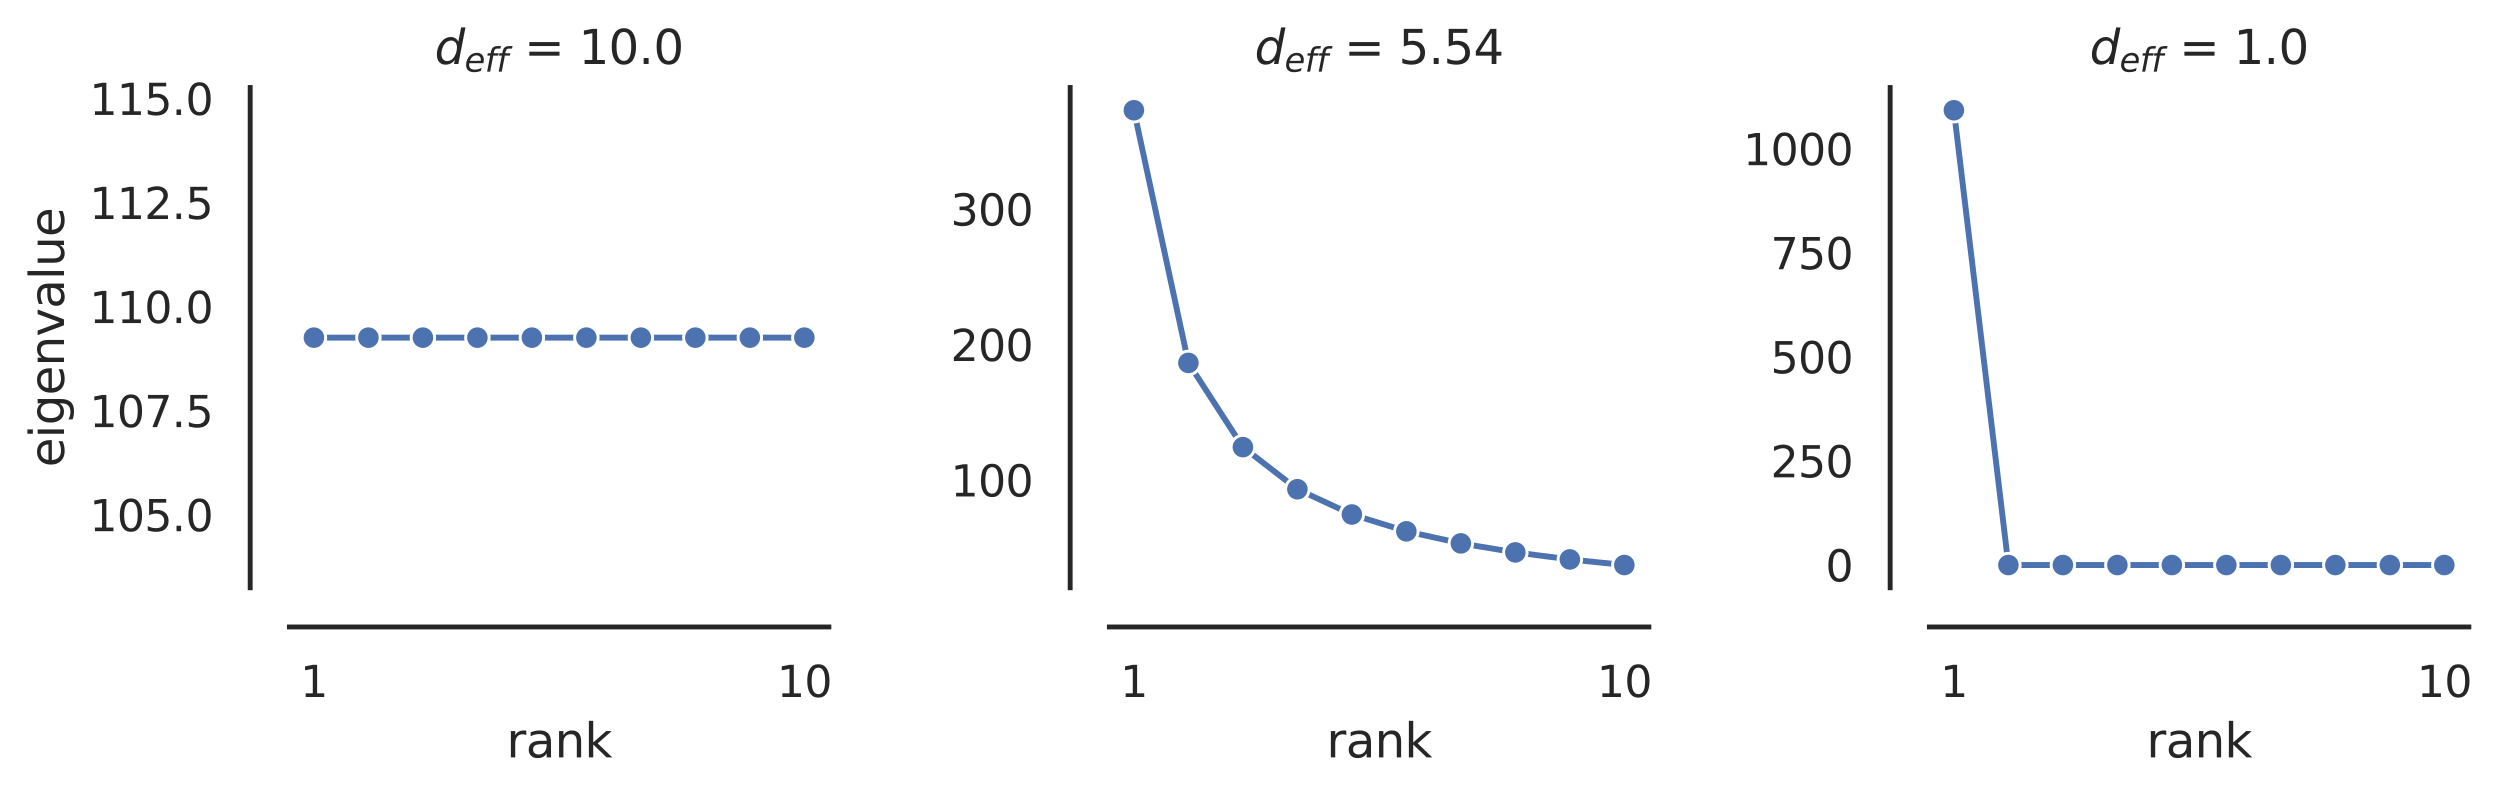 <?xml version="1.0" encoding="utf-8" standalone="no"?>
<!DOCTYPE svg PUBLIC "-//W3C//DTD SVG 1.1//EN"
  "http://www.w3.org/Graphics/SVG/1.1/DTD/svg11.dtd">
<svg xmlns:xlink="http://www.w3.org/1999/xlink" width="637.57pt" height="202.858pt" viewBox="0 0 637.57 202.858" xmlns="http://www.w3.org/2000/svg" version="1.1">
 <defs>
  <style type="text/css">*{stroke-linejoin: round; stroke-linecap: butt}</style>
 </defs>
 <g id="figure_1">
  <g id="patch_1">
   <path d="M 0 202.858 
L 637.57 202.858 
L 637.57 0 
L 0 0 
z
" style="fill: #ffffff"/>
  </g>
  <g id="axes_1">
   <g id="patch_2">
    <path d="M 73.805 149.898 
L 211.384 149.898 
L 211.384 22.318 
L 73.805 22.318 
z
" style="fill: #ffffff"/>
   </g>
   <g id="matplotlib.axis_1">
    <g id="xtick_1">
     <g id="text_1">
      <!-- 1 -->
      <g style="fill: #262626" transform="translate(76.559 177.756) scale(0.11 -0.11)">
       <defs>
        <path id="DejaVuSans-31" d="M 794 531 
L 1825 531 
L 1825 4091 
L 703 3866 
L 703 4441 
L 1819 4666 
L 2450 4666 
L 2450 531 
L 3481 531 
L 3481 0 
L 794 0 
L 794 531 
z
" transform="scale(0.016)"/>
       </defs>
       <use xlink:href="#DejaVuSans-31"/>
      </g>
     </g>
    </g>
    <g id="xtick_2">
     <g id="text_2">
      <!-- 10 -->
      <g style="fill: #262626" transform="translate(198.132 177.756) scale(0.11 -0.11)">
       <defs>
        <path id="DejaVuSans-30" d="M 2034 4250 
Q 1547 4250 1301 3770 
Q 1056 3291 1056 2328 
Q 1056 1369 1301 889 
Q 1547 409 2034 409 
Q 2525 409 2770 889 
Q 3016 1369 3016 2328 
Q 3016 3291 2770 3770 
Q 2525 4250 2034 4250 
z
M 2034 4750 
Q 2819 4750 3233 4129 
Q 3647 3509 3647 2328 
Q 3647 1150 3233 529 
Q 2819 -91 2034 -91 
Q 1250 -91 836 529 
Q 422 1150 422 2328 
Q 422 3509 836 4129 
Q 1250 4750 2034 4750 
z
" transform="scale(0.016)"/>
       </defs>
       <use xlink:href="#DejaVuSans-31"/>
       <use xlink:href="#DejaVuSans-30" x="63.623"/>
      </g>
     </g>
    </g>
    <g id="text_3">
     <!-- rank -->
     <g style="fill: #262626" transform="translate(129.174 193.162) scale(0.12 -0.12)">
      <defs>
       <path id="DejaVuSans-72" d="M 2631 2963 
Q 2534 3019 2420 3045 
Q 2306 3072 2169 3072 
Q 1681 3072 1420 2755 
Q 1159 2438 1159 1844 
L 1159 0 
L 581 0 
L 581 3500 
L 1159 3500 
L 1159 2956 
Q 1341 3275 1631 3429 
Q 1922 3584 2338 3584 
Q 2397 3584 2469 3576 
Q 2541 3569 2628 3553 
L 2631 2963 
z
" transform="scale(0.016)"/>
       <path id="DejaVuSans-61" d="M 2194 1759 
Q 1497 1759 1228 1600 
Q 959 1441 959 1056 
Q 959 750 1161 570 
Q 1363 391 1709 391 
Q 2188 391 2477 730 
Q 2766 1069 2766 1631 
L 2766 1759 
L 2194 1759 
z
M 3341 1997 
L 3341 0 
L 2766 0 
L 2766 531 
Q 2569 213 2275 61 
Q 1981 -91 1556 -91 
Q 1019 -91 701 211 
Q 384 513 384 1019 
Q 384 1609 779 1909 
Q 1175 2209 1959 2209 
L 2766 2209 
L 2766 2266 
Q 2766 2663 2505 2880 
Q 2244 3097 1772 3097 
Q 1472 3097 1187 3025 
Q 903 2953 641 2809 
L 641 3341 
Q 956 3463 1253 3523 
Q 1550 3584 1831 3584 
Q 2591 3584 2966 3190 
Q 3341 2797 3341 1997 
z
" transform="scale(0.016)"/>
       <path id="DejaVuSans-6e" d="M 3513 2113 
L 3513 0 
L 2938 0 
L 2938 2094 
Q 2938 2591 2744 2837 
Q 2550 3084 2163 3084 
Q 1697 3084 1428 2787 
Q 1159 2491 1159 1978 
L 1159 0 
L 581 0 
L 581 3500 
L 1159 3500 
L 1159 2956 
Q 1366 3272 1645 3428 
Q 1925 3584 2291 3584 
Q 2894 3584 3203 3211 
Q 3513 2838 3513 2113 
z
" transform="scale(0.016)"/>
       <path id="DejaVuSans-6b" d="M 581 4863 
L 1159 4863 
L 1159 1991 
L 2875 3500 
L 3609 3500 
L 1753 1863 
L 3688 0 
L 2938 0 
L 1159 1709 
L 1159 0 
L 581 0 
L 581 4863 
z
" transform="scale(0.016)"/>
      </defs>
      <use xlink:href="#DejaVuSans-72"/>
      <use xlink:href="#DejaVuSans-61" x="41.113"/>
      <use xlink:href="#DejaVuSans-6e" x="102.393"/>
      <use xlink:href="#DejaVuSans-6b" x="165.771"/>
     </g>
    </g>
   </g>
   <g id="matplotlib.axis_2">
    <g id="ytick_1">
     <g id="text_4">
      <!-- 105.0 -->
      <g style="fill: #262626" transform="translate(22.814 135.473) scale(0.11 -0.11)">
       <defs>
        <path id="DejaVuSans-35" d="M 691 4666 
L 3169 4666 
L 3169 4134 
L 1269 4134 
L 1269 2991 
Q 1406 3038 1543 3061 
Q 1681 3084 1819 3084 
Q 2600 3084 3056 2656 
Q 3513 2228 3513 1497 
Q 3513 744 3044 326 
Q 2575 -91 1722 -91 
Q 1428 -91 1123 -41 
Q 819 9 494 109 
L 494 744 
Q 775 591 1075 516 
Q 1375 441 1709 441 
Q 2250 441 2565 725 
Q 2881 1009 2881 1497 
Q 2881 1984 2565 2268 
Q 2250 2553 1709 2553 
Q 1456 2553 1204 2497 
Q 953 2441 691 2322 
L 691 4666 
z
" transform="scale(0.016)"/>
        <path id="DejaVuSans-2e" d="M 684 794 
L 1344 794 
L 1344 0 
L 684 0 
L 684 794 
z
" transform="scale(0.016)"/>
       </defs>
       <use xlink:href="#DejaVuSans-31"/>
       <use xlink:href="#DejaVuSans-30" x="63.623"/>
       <use xlink:href="#DejaVuSans-35" x="127.246"/>
       <use xlink:href="#DejaVuSans-2e" x="190.869"/>
       <use xlink:href="#DejaVuSans-30" x="222.656"/>
      </g>
     </g>
    </g>
    <g id="ytick_2">
     <g id="text_5">
      <!-- 107.5 -->
      <g style="fill: #262626" transform="translate(22.814 108.934) scale(0.11 -0.11)">
       <defs>
        <path id="DejaVuSans-37" d="M 525 4666 
L 3525 4666 
L 3525 4397 
L 1831 0 
L 1172 0 
L 2766 4134 
L 525 4134 
L 525 4666 
z
" transform="scale(0.016)"/>
       </defs>
       <use xlink:href="#DejaVuSans-31"/>
       <use xlink:href="#DejaVuSans-30" x="63.623"/>
       <use xlink:href="#DejaVuSans-37" x="127.246"/>
       <use xlink:href="#DejaVuSans-2e" x="190.869"/>
       <use xlink:href="#DejaVuSans-35" x="222.656"/>
      </g>
     </g>
    </g>
    <g id="ytick_3">
     <g id="text_6">
      <!-- 110.0 -->
      <g style="fill: #262626" transform="translate(22.814 82.395) scale(0.11 -0.11)">
       <use xlink:href="#DejaVuSans-31"/>
       <use xlink:href="#DejaVuSans-31" x="63.623"/>
       <use xlink:href="#DejaVuSans-30" x="127.246"/>
       <use xlink:href="#DejaVuSans-2e" x="190.869"/>
       <use xlink:href="#DejaVuSans-30" x="222.656"/>
      </g>
     </g>
    </g>
    <g id="ytick_4">
     <g id="text_7">
      <!-- 112.5 -->
      <g style="fill: #262626" transform="translate(22.814 55.856) scale(0.11 -0.11)">
       <defs>
        <path id="DejaVuSans-32" d="M 1228 531 
L 3431 531 
L 3431 0 
L 469 0 
L 469 531 
Q 828 903 1448 1529 
Q 2069 2156 2228 2338 
Q 2531 2678 2651 2914 
Q 2772 3150 2772 3378 
Q 2772 3750 2511 3984 
Q 2250 4219 1831 4219 
Q 1534 4219 1204 4116 
Q 875 4013 500 3803 
L 500 4441 
Q 881 4594 1212 4672 
Q 1544 4750 1819 4750 
Q 2544 4750 2975 4387 
Q 3406 4025 3406 3419 
Q 3406 3131 3298 2873 
Q 3191 2616 2906 2266 
Q 2828 2175 2409 1742 
Q 1991 1309 1228 531 
z
" transform="scale(0.016)"/>
       </defs>
       <use xlink:href="#DejaVuSans-31"/>
       <use xlink:href="#DejaVuSans-31" x="63.623"/>
       <use xlink:href="#DejaVuSans-32" x="127.246"/>
       <use xlink:href="#DejaVuSans-2e" x="190.869"/>
       <use xlink:href="#DejaVuSans-35" x="222.656"/>
      </g>
     </g>
    </g>
    <g id="ytick_5">
     <g id="text_8">
      <!-- 115.0 -->
      <g style="fill: #262626" transform="translate(22.814 29.318) scale(0.11 -0.11)">
       <use xlink:href="#DejaVuSans-31"/>
       <use xlink:href="#DejaVuSans-31" x="63.623"/>
       <use xlink:href="#DejaVuSans-35" x="127.246"/>
       <use xlink:href="#DejaVuSans-2e" x="190.869"/>
       <use xlink:href="#DejaVuSans-30" x="222.656"/>
      </g>
     </g>
    </g>
    <g id="text_9">
     <!-- eigenvalue -->
     <g style="fill: #262626" transform="translate(16.318 119.16) rotate(-90) scale(0.12 -0.12)">
      <defs>
       <path id="DejaVuSans-65" d="M 3597 1894 
L 3597 1613 
L 953 1613 
Q 991 1019 1311 708 
Q 1631 397 2203 397 
Q 2534 397 2845 478 
Q 3156 559 3463 722 
L 3463 178 
Q 3153 47 2828 -22 
Q 2503 -91 2169 -91 
Q 1331 -91 842 396 
Q 353 884 353 1716 
Q 353 2575 817 3079 
Q 1281 3584 2069 3584 
Q 2775 3584 3186 3129 
Q 3597 2675 3597 1894 
z
M 3022 2063 
Q 3016 2534 2758 2815 
Q 2500 3097 2075 3097 
Q 1594 3097 1305 2825 
Q 1016 2553 972 2059 
L 3022 2063 
z
" transform="scale(0.016)"/>
       <path id="DejaVuSans-69" d="M 603 3500 
L 1178 3500 
L 1178 0 
L 603 0 
L 603 3500 
z
M 603 4863 
L 1178 4863 
L 1178 4134 
L 603 4134 
L 603 4863 
z
" transform="scale(0.016)"/>
       <path id="DejaVuSans-67" d="M 2906 1791 
Q 2906 2416 2648 2759 
Q 2391 3103 1925 3103 
Q 1463 3103 1205 2759 
Q 947 2416 947 1791 
Q 947 1169 1205 825 
Q 1463 481 1925 481 
Q 2391 481 2648 825 
Q 2906 1169 2906 1791 
z
M 3481 434 
Q 3481 -459 3084 -895 
Q 2688 -1331 1869 -1331 
Q 1566 -1331 1297 -1286 
Q 1028 -1241 775 -1147 
L 775 -588 
Q 1028 -725 1275 -790 
Q 1522 -856 1778 -856 
Q 2344 -856 2625 -561 
Q 2906 -266 2906 331 
L 2906 616 
Q 2728 306 2450 153 
Q 2172 0 1784 0 
Q 1141 0 747 490 
Q 353 981 353 1791 
Q 353 2603 747 3093 
Q 1141 3584 1784 3584 
Q 2172 3584 2450 3431 
Q 2728 3278 2906 2969 
L 2906 3500 
L 3481 3500 
L 3481 434 
z
" transform="scale(0.016)"/>
       <path id="DejaVuSans-76" d="M 191 3500 
L 800 3500 
L 1894 563 
L 2988 3500 
L 3597 3500 
L 2284 0 
L 1503 0 
L 191 3500 
z
" transform="scale(0.016)"/>
       <path id="DejaVuSans-6c" d="M 603 4863 
L 1178 4863 
L 1178 0 
L 603 0 
L 603 4863 
z
" transform="scale(0.016)"/>
       <path id="DejaVuSans-75" d="M 544 1381 
L 544 3500 
L 1119 3500 
L 1119 1403 
Q 1119 906 1312 657 
Q 1506 409 1894 409 
Q 2359 409 2629 706 
Q 2900 1003 2900 1516 
L 2900 3500 
L 3475 3500 
L 3475 0 
L 2900 0 
L 2900 538 
Q 2691 219 2414 64 
Q 2138 -91 1772 -91 
Q 1169 -91 856 284 
Q 544 659 544 1381 
z
M 1991 3584 
L 1991 3584 
z
" transform="scale(0.016)"/>
      </defs>
      <use xlink:href="#DejaVuSans-65"/>
      <use xlink:href="#DejaVuSans-69" x="61.523"/>
      <use xlink:href="#DejaVuSans-67" x="89.307"/>
      <use xlink:href="#DejaVuSans-65" x="152.783"/>
      <use xlink:href="#DejaVuSans-6e" x="214.307"/>
      <use xlink:href="#DejaVuSans-76" x="277.686"/>
      <use xlink:href="#DejaVuSans-61" x="336.865"/>
      <use xlink:href="#DejaVuSans-6c" x="398.145"/>
      <use xlink:href="#DejaVuSans-75" x="425.928"/>
      <use xlink:href="#DejaVuSans-65" x="489.307"/>
     </g>
    </g>
   </g>
   <g id="PolyCollection_1"/>
   <g id="line2d_1">
    <path d="M 80.058 86.108 
L 93.955 86.108 
L 107.852 86.108 
L 121.749 86.108 
L 135.646 86.108 
L 149.543 86.108 
L 163.44 86.108 
L 177.337 86.108 
L 191.234 86.108 
L 205.13 86.108 
" clip-path="url(#p71474db08d)" style="fill: none; stroke: #4c72b0; stroke-width: 1.5; stroke-linecap: round"/>
    <defs>
     <path id="mae571480b1" d="M 0 3 
C 0.796 3 1.559 2.684 2.121 2.121 
C 2.684 1.559 3 0.796 3 0 
C 3 -0.796 2.684 -1.559 2.121 -2.121 
C 1.559 -2.684 0.796 -3 0 -3 
C -0.796 -3 -1.559 -2.684 -2.121 -2.121 
C -2.684 -1.559 -3 -0.796 -3 0 
C -3 0.796 -2.684 1.559 -2.121 2.121 
C -1.559 2.684 -0.796 3 0 3 
z
" style="stroke: #ffffff; stroke-width: 0.75"/>
    </defs>
    <g clip-path="url(#p71474db08d)">
     <use xlink:href="#mae571480b1" x="80.058" y="86.108" style="fill: #4c72b0; stroke: #ffffff; stroke-width: 0.75"/>
     <use xlink:href="#mae571480b1" x="93.955" y="86.108" style="fill: #4c72b0; stroke: #ffffff; stroke-width: 0.75"/>
     <use xlink:href="#mae571480b1" x="107.852" y="86.108" style="fill: #4c72b0; stroke: #ffffff; stroke-width: 0.75"/>
     <use xlink:href="#mae571480b1" x="121.749" y="86.108" style="fill: #4c72b0; stroke: #ffffff; stroke-width: 0.75"/>
     <use xlink:href="#mae571480b1" x="135.646" y="86.108" style="fill: #4c72b0; stroke: #ffffff; stroke-width: 0.75"/>
     <use xlink:href="#mae571480b1" x="149.543" y="86.108" style="fill: #4c72b0; stroke: #ffffff; stroke-width: 0.75"/>
     <use xlink:href="#mae571480b1" x="163.44" y="86.108" style="fill: #4c72b0; stroke: #ffffff; stroke-width: 0.75"/>
     <use xlink:href="#mae571480b1" x="177.337" y="86.108" style="fill: #4c72b0; stroke: #ffffff; stroke-width: 0.75"/>
     <use xlink:href="#mae571480b1" x="191.234" y="86.108" style="fill: #4c72b0; stroke: #ffffff; stroke-width: 0.75"/>
     <use xlink:href="#mae571480b1" x="205.13" y="86.108" style="fill: #4c72b0; stroke: #ffffff; stroke-width: 0.75"/>
    </g>
   </g>
   <g id="patch_3">
    <path d="M 63.805 149.898 
L 63.805 22.318 
" style="fill: none; stroke: #262626; stroke-width: 1.25; stroke-linejoin: miter; stroke-linecap: square"/>
   </g>
   <g id="patch_4">
    <path d="M 73.805 159.898 
L 211.384 159.898 
" style="fill: none; stroke: #262626; stroke-width: 1.25; stroke-linejoin: miter; stroke-linecap: square"/>
   </g>
   <g id="text_10">
    <!-- $d_{eff}$ = 10.0 -->
    <g style="fill: #262626" transform="translate(110.854 16.318) scale(0.12 -0.12)">
     <defs>
      <path id="DejaVuSans-Oblique-64" d="M 2675 525 
Q 2444 222 2128 65 
Q 1813 -91 1428 -91 
Q 903 -91 598 267 
Q 294 625 294 1247 
Q 294 1766 478 2236 
Q 663 2706 1013 3078 
Q 1244 3325 1534 3454 
Q 1825 3584 2144 3584 
Q 2481 3584 2739 3421 
Q 2997 3259 3138 2956 
L 3513 4863 
L 4091 4863 
L 3144 0 
L 2566 0 
L 2675 525 
z
M 891 1350 
Q 891 897 1095 644 
Q 1300 391 1663 391 
Q 1931 391 2161 520 
Q 2391 650 2566 903 
Q 2750 1166 2856 1509 
Q 2963 1853 2963 2188 
Q 2963 2622 2758 2865 
Q 2553 3109 2194 3109 
Q 1922 3109 1687 2981 
Q 1453 2853 1288 2613 
Q 1106 2353 998 2009 
Q 891 1666 891 1350 
z
" transform="scale(0.016)"/>
      <path id="DejaVuSans-Oblique-65" d="M 3078 2063 
Q 3088 2113 3092 2166 
Q 3097 2219 3097 2272 
Q 3097 2653 2873 2875 
Q 2650 3097 2266 3097 
Q 1838 3097 1509 2826 
Q 1181 2556 1013 2059 
L 3078 2063 
z
M 3578 1613 
L 903 1613 
Q 884 1494 878 1425 
Q 872 1356 872 1306 
Q 872 872 1139 634 
Q 1406 397 1894 397 
Q 2269 397 2603 481 
Q 2938 566 3225 728 
L 3116 159 
Q 2806 34 2476 -28 
Q 2147 -91 1806 -91 
Q 1078 -91 686 257 
Q 294 606 294 1247 
Q 294 1794 489 2264 
Q 684 2734 1063 3103 
Q 1306 3334 1642 3459 
Q 1978 3584 2356 3584 
Q 2950 3584 3301 3228 
Q 3653 2872 3653 2272 
Q 3653 2128 3634 1964 
Q 3616 1800 3578 1613 
z
" transform="scale(0.016)"/>
      <path id="DejaVuSans-Oblique-66" d="M 3059 4863 
L 2969 4384 
L 2419 4384 
Q 2106 4384 1964 4261 
Q 1822 4138 1753 3809 
L 1691 3500 
L 2638 3500 
L 2553 3053 
L 1606 3053 
L 1013 0 
L 434 0 
L 1031 3053 
L 481 3053 
L 563 3500 
L 1113 3500 
L 1159 3744 
Q 1278 4363 1576 4613 
Q 1875 4863 2516 4863 
L 3059 4863 
z
" transform="scale(0.016)"/>
      <path id="DejaVuSans-20" transform="scale(0.016)"/>
      <path id="DejaVuSans-3d" d="M 678 2906 
L 4684 2906 
L 4684 2381 
L 678 2381 
L 678 2906 
z
M 678 1631 
L 4684 1631 
L 4684 1100 
L 678 1100 
L 678 1631 
z
" transform="scale(0.016)"/>
     </defs>
     <use xlink:href="#DejaVuSans-Oblique-64" transform="translate(0 0.016)"/>
     <use xlink:href="#DejaVuSans-Oblique-65" transform="translate(63.477 -16.391) scale(0.7)"/>
     <use xlink:href="#DejaVuSans-Oblique-66" transform="translate(106.543 -16.391) scale(0.7)"/>
     <use xlink:href="#DejaVuSans-Oblique-66" transform="translate(131.187 -16.391) scale(0.7)"/>
     <use xlink:href="#DejaVuSans-20" transform="translate(158.564 0.016)"/>
     <use xlink:href="#DejaVuSans-3d" transform="translate(190.352 0.016)"/>
     <use xlink:href="#DejaVuSans-20" transform="translate(274.141 0.016)"/>
     <use xlink:href="#DejaVuSans-31" transform="translate(305.928 0.016)"/>
     <use xlink:href="#DejaVuSans-30" transform="translate(369.551 0.016)"/>
     <use xlink:href="#DejaVuSans-2e" transform="translate(433.174 0.016)"/>
     <use xlink:href="#DejaVuSans-30" transform="translate(464.961 0.016)"/>
    </g>
   </g>
  </g>
  <g id="axes_2">
   <g id="patch_5">
    <path d="M 282.925 149.898 
L 420.504 149.898 
L 420.504 22.318 
L 282.925 22.318 
z
" style="fill: #ffffff"/>
   </g>
   <g id="matplotlib.axis_3">
    <g id="xtick_3">
     <g id="text_11">
      <!-- 1 -->
      <g style="fill: #262626" transform="translate(285.679 177.756) scale(0.11 -0.11)">
       <use xlink:href="#DejaVuSans-31"/>
      </g>
     </g>
    </g>
    <g id="xtick_4">
     <g id="text_12">
      <!-- 10 -->
      <g style="fill: #262626" transform="translate(407.252 177.756) scale(0.11 -0.11)">
       <use xlink:href="#DejaVuSans-31"/>
       <use xlink:href="#DejaVuSans-30" x="63.623"/>
      </g>
     </g>
    </g>
    <g id="text_13">
     <!-- rank -->
     <g style="fill: #262626" transform="translate(338.294 193.162) scale(0.12 -0.12)">
      <use xlink:href="#DejaVuSans-72"/>
      <use xlink:href="#DejaVuSans-61" x="41.113"/>
      <use xlink:href="#DejaVuSans-6e" x="102.393"/>
      <use xlink:href="#DejaVuSans-6b" x="165.771"/>
     </g>
    </g>
   </g>
   <g id="matplotlib.axis_4">
    <g id="ytick_6">
     <g id="text_14">
      <!-- 100 -->
      <g style="fill: #262626" transform="translate(242.429 126.618) scale(0.11 -0.11)">
       <use xlink:href="#DejaVuSans-31"/>
       <use xlink:href="#DejaVuSans-30" x="63.623"/>
       <use xlink:href="#DejaVuSans-30" x="127.246"/>
      </g>
     </g>
    </g>
    <g id="ytick_7">
     <g id="text_15">
      <!-- 200 -->
      <g style="fill: #262626" transform="translate(242.429 92.07) scale(0.11 -0.11)">
       <use xlink:href="#DejaVuSans-32"/>
       <use xlink:href="#DejaVuSans-30" x="63.623"/>
       <use xlink:href="#DejaVuSans-30" x="127.246"/>
      </g>
     </g>
    </g>
    <g id="ytick_8">
     <g id="text_16">
      <!-- 300 -->
      <g style="fill: #262626" transform="translate(242.429 57.523) scale(0.11 -0.11)">
       <defs>
        <path id="DejaVuSans-33" d="M 2597 2516 
Q 3050 2419 3304 2112 
Q 3559 1806 3559 1356 
Q 3559 666 3084 287 
Q 2609 -91 1734 -91 
Q 1441 -91 1130 -33 
Q 819 25 488 141 
L 488 750 
Q 750 597 1062 519 
Q 1375 441 1716 441 
Q 2309 441 2620 675 
Q 2931 909 2931 1356 
Q 2931 1769 2642 2001 
Q 2353 2234 1838 2234 
L 1294 2234 
L 1294 2753 
L 1863 2753 
Q 2328 2753 2575 2939 
Q 2822 3125 2822 3475 
Q 2822 3834 2567 4026 
Q 2313 4219 1838 4219 
Q 1578 4219 1281 4162 
Q 984 4106 628 3988 
L 628 4550 
Q 988 4650 1302 4700 
Q 1616 4750 1894 4750 
Q 2613 4750 3031 4423 
Q 3450 4097 3450 3541 
Q 3450 3153 3228 2886 
Q 3006 2619 2597 2516 
z
" transform="scale(0.016)"/>
       </defs>
       <use xlink:href="#DejaVuSans-33"/>
       <use xlink:href="#DejaVuSans-30" x="63.623"/>
       <use xlink:href="#DejaVuSans-30" x="127.246"/>
      </g>
     </g>
    </g>
   </g>
   <g id="PolyCollection_2"/>
   <g id="line2d_2">
    <path d="M 289.179 28.117 
L 303.076 92.552 
L 316.973 114.03 
L 330.869 124.769 
L 344.766 131.212 
L 358.663 135.508 
L 372.56 138.576 
L 386.457 140.877 
L 400.354 142.667 
L 414.251 144.099 
" clip-path="url(#paeec2daade)" style="fill: none; stroke: #4c72b0; stroke-width: 1.5; stroke-linecap: round"/>
    <g clip-path="url(#paeec2daade)">
     <use xlink:href="#mae571480b1" x="289.179" y="28.117" style="fill: #4c72b0; stroke: #ffffff; stroke-width: 0.75"/>
     <use xlink:href="#mae571480b1" x="303.076" y="92.552" style="fill: #4c72b0; stroke: #ffffff; stroke-width: 0.75"/>
     <use xlink:href="#mae571480b1" x="316.973" y="114.03" style="fill: #4c72b0; stroke: #ffffff; stroke-width: 0.75"/>
     <use xlink:href="#mae571480b1" x="330.869" y="124.769" style="fill: #4c72b0; stroke: #ffffff; stroke-width: 0.75"/>
     <use xlink:href="#mae571480b1" x="344.766" y="131.212" style="fill: #4c72b0; stroke: #ffffff; stroke-width: 0.75"/>
     <use xlink:href="#mae571480b1" x="358.663" y="135.508" style="fill: #4c72b0; stroke: #ffffff; stroke-width: 0.75"/>
     <use xlink:href="#mae571480b1" x="372.56" y="138.576" style="fill: #4c72b0; stroke: #ffffff; stroke-width: 0.75"/>
     <use xlink:href="#mae571480b1" x="386.457" y="140.877" style="fill: #4c72b0; stroke: #ffffff; stroke-width: 0.75"/>
     <use xlink:href="#mae571480b1" x="400.354" y="142.667" style="fill: #4c72b0; stroke: #ffffff; stroke-width: 0.75"/>
     <use xlink:href="#mae571480b1" x="414.251" y="144.099" style="fill: #4c72b0; stroke: #ffffff; stroke-width: 0.75"/>
    </g>
   </g>
   <g id="patch_6">
    <path d="M 272.925 149.898 
L 272.925 22.318 
" style="fill: none; stroke: #262626; stroke-width: 1.25; stroke-linejoin: miter; stroke-linecap: square"/>
   </g>
   <g id="patch_7">
    <path d="M 282.925 159.898 
L 420.504 159.898 
" style="fill: none; stroke: #262626; stroke-width: 1.25; stroke-linejoin: miter; stroke-linecap: square"/>
   </g>
   <g id="text_17">
    <!-- $d_{eff}$ = 5.54 -->
    <g style="fill: #262626" transform="translate(319.975 16.318) scale(0.12 -0.12)">
     <defs>
      <path id="DejaVuSans-34" d="M 2419 4116 
L 825 1625 
L 2419 1625 
L 2419 4116 
z
M 2253 4666 
L 3047 4666 
L 3047 1625 
L 3713 1625 
L 3713 1100 
L 3047 1100 
L 3047 0 
L 2419 0 
L 2419 1100 
L 313 1100 
L 313 1709 
L 2253 4666 
z
" transform="scale(0.016)"/>
     </defs>
     <use xlink:href="#DejaVuSans-Oblique-64" transform="translate(0 0.016)"/>
     <use xlink:href="#DejaVuSans-Oblique-65" transform="translate(63.477 -16.391) scale(0.7)"/>
     <use xlink:href="#DejaVuSans-Oblique-66" transform="translate(106.543 -16.391) scale(0.7)"/>
     <use xlink:href="#DejaVuSans-Oblique-66" transform="translate(131.187 -16.391) scale(0.7)"/>
     <use xlink:href="#DejaVuSans-20" transform="translate(158.564 0.016)"/>
     <use xlink:href="#DejaVuSans-3d" transform="translate(190.352 0.016)"/>
     <use xlink:href="#DejaVuSans-20" transform="translate(274.141 0.016)"/>
     <use xlink:href="#DejaVuSans-35" transform="translate(305.928 0.016)"/>
     <use xlink:href="#DejaVuSans-2e" transform="translate(369.551 0.016)"/>
     <use xlink:href="#DejaVuSans-35" transform="translate(401.338 0.016)"/>
     <use xlink:href="#DejaVuSans-34" transform="translate(464.961 0.016)"/>
    </g>
   </g>
  </g>
  <g id="axes_3">
   <g id="patch_8">
    <path d="M 492.046 149.898 
L 629.625 149.898 
L 629.625 22.318 
L 492.046 22.318 
z
" style="fill: #ffffff"/>
   </g>
   <g id="matplotlib.axis_5">
    <g id="xtick_5">
     <g id="text_18">
      <!-- 1 -->
      <g style="fill: #262626" transform="translate(494.8 177.756) scale(0.11 -0.11)">
       <use xlink:href="#DejaVuSans-31"/>
      </g>
     </g>
    </g>
    <g id="xtick_6">
     <g id="text_19">
      <!-- 10 -->
      <g style="fill: #262626" transform="translate(616.373 177.756) scale(0.11 -0.11)">
       <use xlink:href="#DejaVuSans-31"/>
       <use xlink:href="#DejaVuSans-30" x="63.623"/>
      </g>
     </g>
    </g>
    <g id="text_20">
     <!-- rank -->
     <g style="fill: #262626" transform="translate(547.415 193.162) scale(0.12 -0.12)">
      <use xlink:href="#DejaVuSans-72"/>
      <use xlink:href="#DejaVuSans-61" x="41.113"/>
      <use xlink:href="#DejaVuSans-6e" x="102.393"/>
      <use xlink:href="#DejaVuSans-6b" x="165.771"/>
     </g>
    </g>
   </g>
   <g id="matplotlib.axis_6">
    <g id="ytick_9">
     <g id="text_21">
      <!-- 0 -->
      <g style="fill: #262626" transform="translate(465.547 148.278) scale(0.11 -0.11)">
       <use xlink:href="#DejaVuSans-30"/>
      </g>
     </g>
    </g>
    <g id="ytick_10">
     <g id="text_22">
      <!-- 250 -->
      <g style="fill: #262626" transform="translate(451.549 121.739) scale(0.11 -0.11)">
       <use xlink:href="#DejaVuSans-32"/>
       <use xlink:href="#DejaVuSans-35" x="63.623"/>
       <use xlink:href="#DejaVuSans-30" x="127.246"/>
      </g>
     </g>
    </g>
    <g id="ytick_11">
     <g id="text_23">
      <!-- 500 -->
      <g style="fill: #262626" transform="translate(451.549 95.2) scale(0.11 -0.11)">
       <use xlink:href="#DejaVuSans-35"/>
       <use xlink:href="#DejaVuSans-30" x="63.623"/>
       <use xlink:href="#DejaVuSans-30" x="127.246"/>
      </g>
     </g>
    </g>
    <g id="ytick_12">
     <g id="text_24">
      <!-- 750 -->
      <g style="fill: #262626" transform="translate(451.549 68.662) scale(0.11 -0.11)">
       <use xlink:href="#DejaVuSans-37"/>
       <use xlink:href="#DejaVuSans-35" x="63.623"/>
       <use xlink:href="#DejaVuSans-30" x="127.246"/>
      </g>
     </g>
    </g>
    <g id="ytick_13">
     <g id="text_25">
      <!-- 1000 -->
      <g style="fill: #262626" transform="translate(444.551 42.123) scale(0.11 -0.11)">
       <use xlink:href="#DejaVuSans-31"/>
       <use xlink:href="#DejaVuSans-30" x="63.623"/>
       <use xlink:href="#DejaVuSans-30" x="127.246"/>
       <use xlink:href="#DejaVuSans-30" x="190.869"/>
      </g>
     </g>
    </g>
   </g>
   <g id="PolyCollection_3"/>
   <g id="line2d_3">
    <path d="M 498.299 28.117 
L 512.196 144.099 
L 526.093 144.099 
L 539.99 144.099 
L 553.887 144.099 
L 567.784 144.099 
L 581.681 144.099 
L 595.577 144.099 
L 609.474 144.099 
L 623.371 144.099 
" clip-path="url(#p5151bfd23a)" style="fill: none; stroke: #4c72b0; stroke-width: 1.5; stroke-linecap: round"/>
    <g clip-path="url(#p5151bfd23a)">
     <use xlink:href="#mae571480b1" x="498.299" y="28.117" style="fill: #4c72b0; stroke: #ffffff; stroke-width: 0.75"/>
     <use xlink:href="#mae571480b1" x="512.196" y="144.099" style="fill: #4c72b0; stroke: #ffffff; stroke-width: 0.75"/>
     <use xlink:href="#mae571480b1" x="526.093" y="144.099" style="fill: #4c72b0; stroke: #ffffff; stroke-width: 0.75"/>
     <use xlink:href="#mae571480b1" x="539.99" y="144.099" style="fill: #4c72b0; stroke: #ffffff; stroke-width: 0.75"/>
     <use xlink:href="#mae571480b1" x="553.887" y="144.099" style="fill: #4c72b0; stroke: #ffffff; stroke-width: 0.75"/>
     <use xlink:href="#mae571480b1" x="567.784" y="144.099" style="fill: #4c72b0; stroke: #ffffff; stroke-width: 0.75"/>
     <use xlink:href="#mae571480b1" x="581.681" y="144.099" style="fill: #4c72b0; stroke: #ffffff; stroke-width: 0.75"/>
     <use xlink:href="#mae571480b1" x="595.577" y="144.099" style="fill: #4c72b0; stroke: #ffffff; stroke-width: 0.75"/>
     <use xlink:href="#mae571480b1" x="609.474" y="144.099" style="fill: #4c72b0; stroke: #ffffff; stroke-width: 0.75"/>
     <use xlink:href="#mae571480b1" x="623.371" y="144.099" style="fill: #4c72b0; stroke: #ffffff; stroke-width: 0.75"/>
    </g>
   </g>
   <g id="patch_9">
    <path d="M 482.046 149.898 
L 482.046 22.318 
" style="fill: none; stroke: #262626; stroke-width: 1.25; stroke-linejoin: miter; stroke-linecap: square"/>
   </g>
   <g id="patch_10">
    <path d="M 492.046 159.898 
L 629.625 159.898 
" style="fill: none; stroke: #262626; stroke-width: 1.25; stroke-linejoin: miter; stroke-linecap: square"/>
   </g>
   <g id="text_26">
    <!-- $d_{eff}$ = 1.0 -->
    <g style="fill: #262626" transform="translate(532.935 16.318) scale(0.12 -0.12)">
     <use xlink:href="#DejaVuSans-Oblique-64" transform="translate(0 0.016)"/>
     <use xlink:href="#DejaVuSans-Oblique-65" transform="translate(63.477 -16.391) scale(0.7)"/>
     <use xlink:href="#DejaVuSans-Oblique-66" transform="translate(106.543 -16.391) scale(0.7)"/>
     <use xlink:href="#DejaVuSans-Oblique-66" transform="translate(131.187 -16.391) scale(0.7)"/>
     <use xlink:href="#DejaVuSans-20" transform="translate(158.564 0.016)"/>
     <use xlink:href="#DejaVuSans-3d" transform="translate(190.352 0.016)"/>
     <use xlink:href="#DejaVuSans-20" transform="translate(274.141 0.016)"/>
     <use xlink:href="#DejaVuSans-31" transform="translate(305.928 0.016)"/>
     <use xlink:href="#DejaVuSans-2e" transform="translate(369.551 0.016)"/>
     <use xlink:href="#DejaVuSans-30" transform="translate(401.338 0.016)"/>
    </g>
   </g>
  </g>
 </g>
 <defs>
  <clipPath id="p71474db08d">
   <rect x="73.805" y="22.318" width="137.579" height="127.58"/>
  </clipPath>
  <clipPath id="paeec2daade">
   <rect x="282.925" y="22.318" width="137.579" height="127.58"/>
  </clipPath>
  <clipPath id="p5151bfd23a">
   <rect x="492.046" y="22.318" width="137.579" height="127.58"/>
  </clipPath>
 </defs>
</svg>
